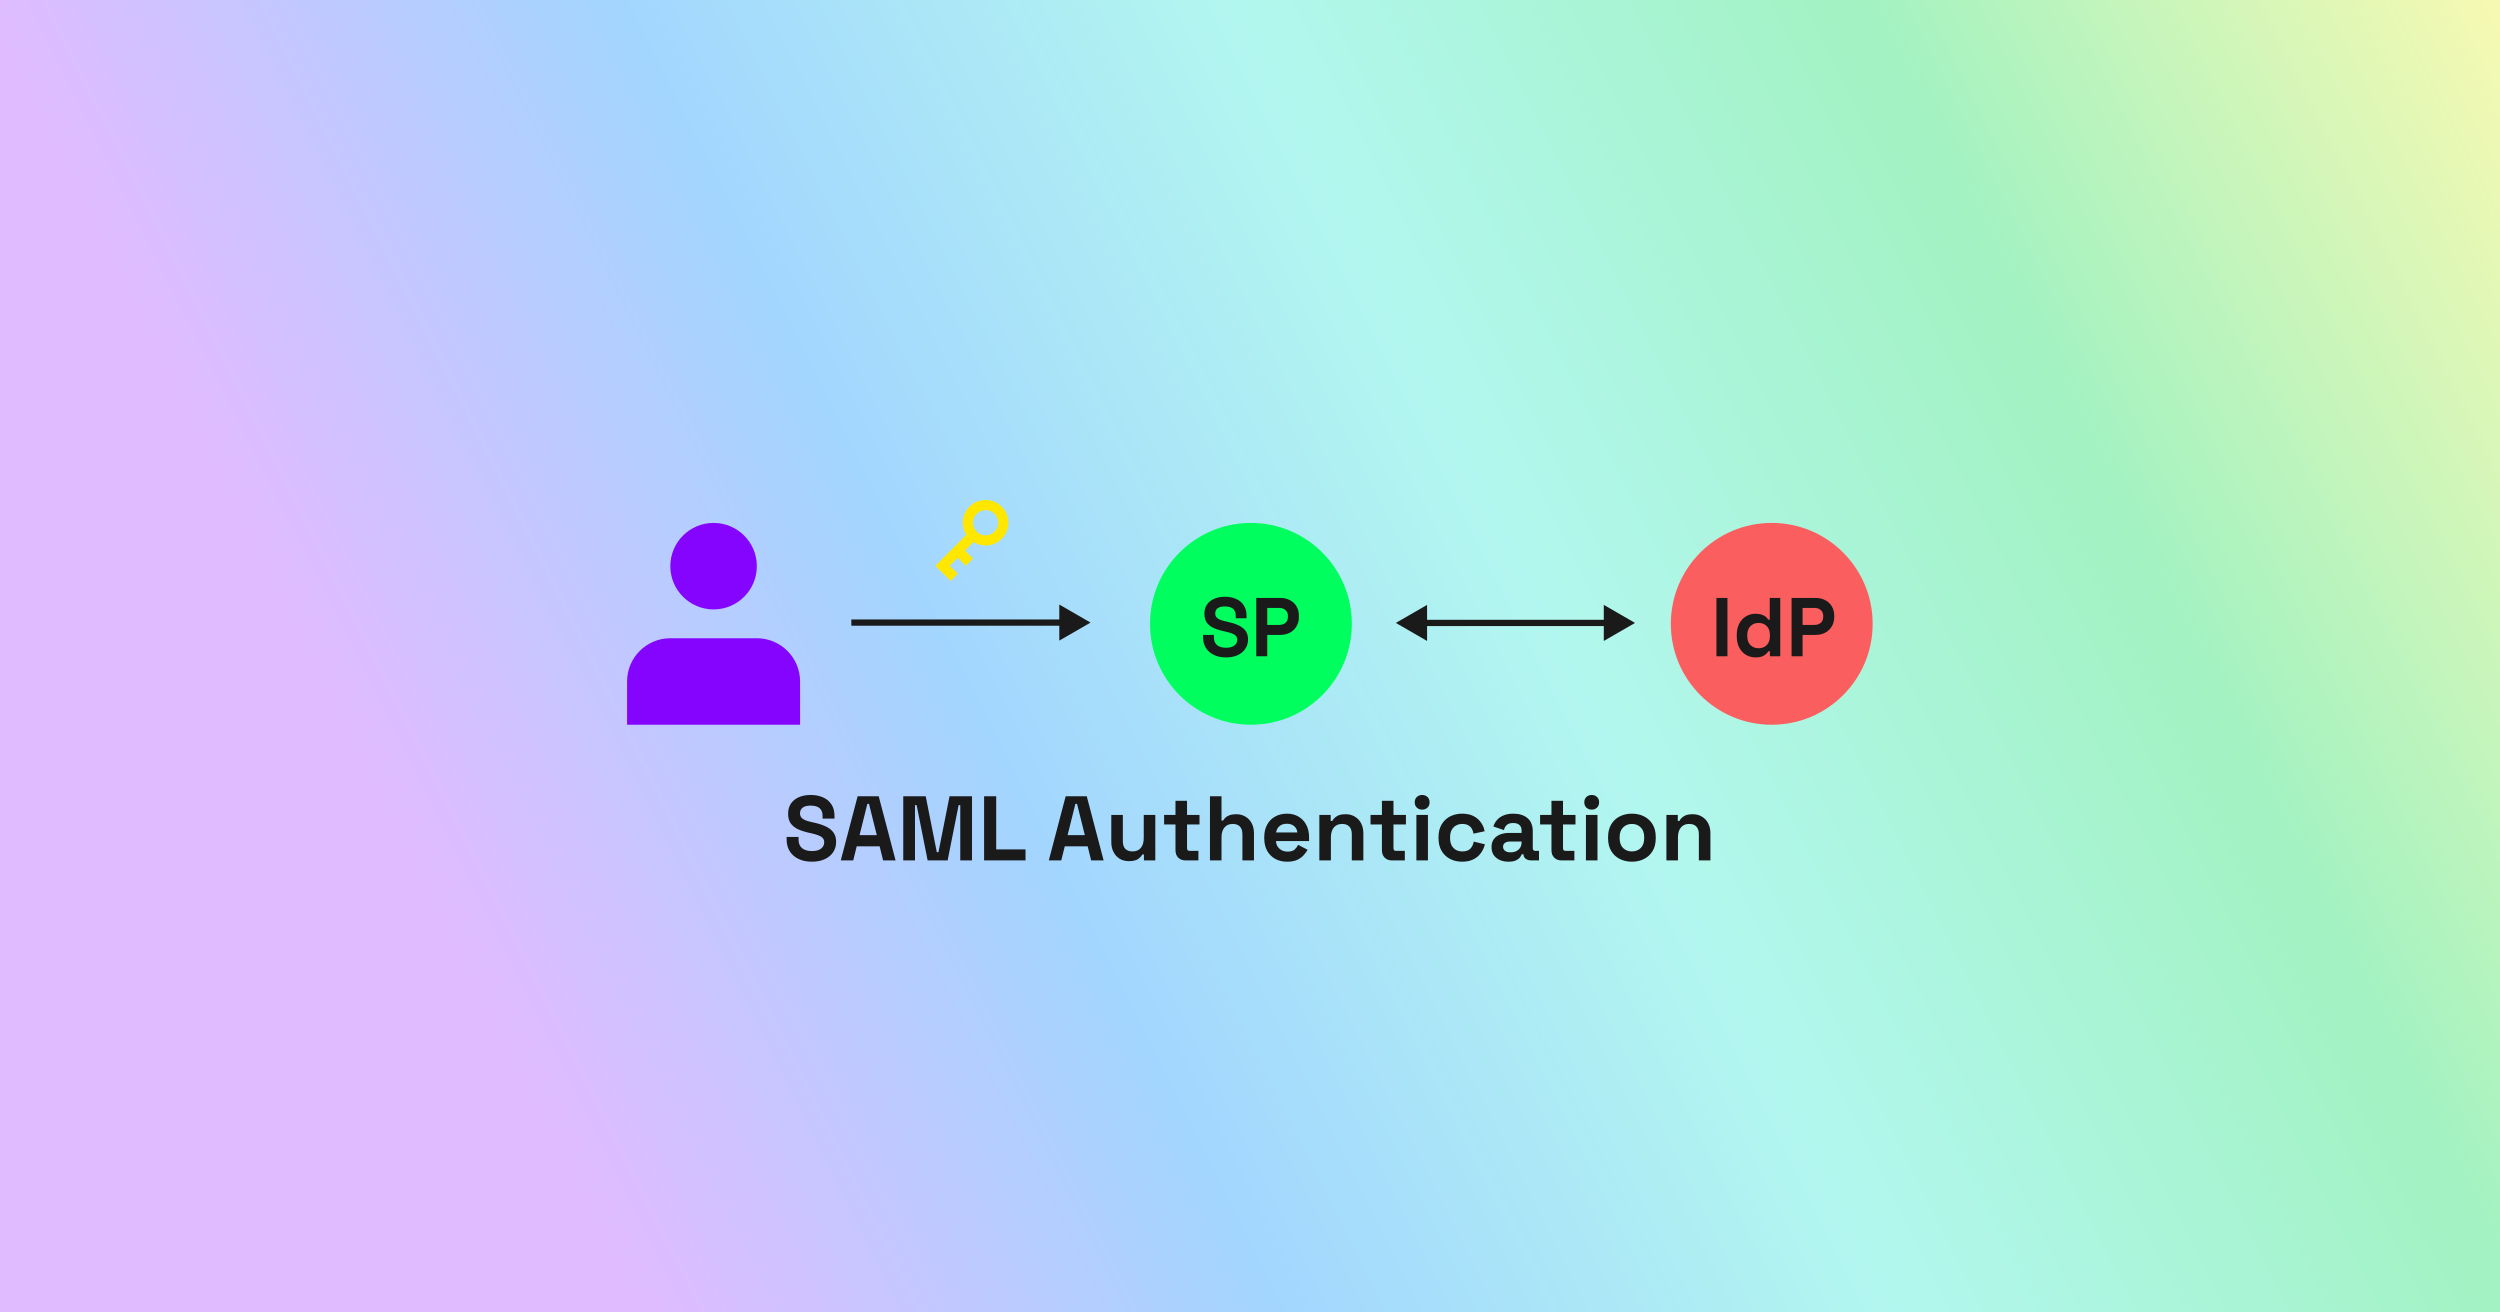 <svg width="1200" height="630" viewBox="0 0 1200 630" fill="none" xmlns="http://www.w3.org/2000/svg">
<rect width="1200" height="630" fill="#1E1E1E"/>
<path d="M0 0H1200V630H0V0Z" fill="url(#paint0_linear_0_1)"/>
<path d="M342.518 292.518C353.983 292.518 363.277 283.224 363.277 271.759C363.277 260.294 353.983 251 342.518 251C331.053 251 321.759 260.294 321.759 271.759C321.759 283.224 331.053 292.518 342.518 292.518Z" fill="#8404FE"/>
<path d="M384.037 327.117C384.037 315.652 374.743 306.358 363.277 306.358H321.759C310.294 306.358 301 315.652 301 327.117V347.876H384.037V327.117Z" fill="#8404FE"/>
<circle cx="850.438" cy="299.438" r="48.438" fill="#FB5E5E"/>
<path d="M823.896 315V287H829.176V315H823.896ZM842.603 315.56C841.03 315.56 839.55 315.173 838.163 314.4C836.803 313.6 835.71 312.44 834.883 310.92C834.057 309.4 833.643 307.56 833.643 305.4V304.76C833.643 302.6 834.057 300.76 834.883 299.24C835.71 297.72 836.803 296.573 838.163 295.8C839.523 295 841.003 294.6 842.603 294.6C843.803 294.6 844.803 294.747 845.603 295.04C846.43 295.307 847.097 295.653 847.603 296.08C848.11 296.507 848.497 296.96 848.763 297.44H849.483V287H854.523V315H849.563V312.6H848.843C848.39 313.347 847.683 314.027 846.723 314.64C845.79 315.253 844.417 315.56 842.603 315.56ZM844.123 311.16C845.67 311.16 846.963 310.667 848.003 309.68C849.043 308.667 849.563 307.2 849.563 305.28V304.88C849.563 302.96 849.043 301.507 848.003 300.52C846.99 299.507 845.697 299 844.123 299C842.577 299 841.283 299.507 840.243 300.52C839.203 301.507 838.683 302.96 838.683 304.88V305.28C838.683 307.2 839.203 308.667 840.243 309.68C841.283 310.667 842.577 311.16 844.123 311.16ZM859.951 315V287H871.471C873.231 287 874.778 287.36 876.111 288.08C877.471 288.773 878.524 289.76 879.271 291.04C880.044 292.32 880.431 293.84 880.431 295.6V296.16C880.431 297.893 880.031 299.413 879.231 300.72C878.458 302 877.391 303 876.031 303.72C874.698 304.413 873.178 304.76 871.471 304.76H865.231V315H859.951ZM865.231 299.96H870.951C872.204 299.96 873.218 299.613 873.991 298.92C874.764 298.227 875.151 297.28 875.151 296.08V295.68C875.151 294.48 874.764 293.533 873.991 292.84C873.218 292.147 872.204 291.8 870.951 291.8H865.231V299.96Z" fill="#1A1A1A"/>
<path d="M523.456 298.84L508.456 290.18V307.5L523.456 298.84ZM408.64 298.84V300.34H509.956V298.84V297.34H408.64V298.84Z" fill="#1A1A1A"/>
<circle cx="600.438" cy="299.438" r="48.438" fill="#00FF5E"/>
<path d="M588.463 315.56C586.303 315.56 584.396 315.173 582.743 314.4C581.089 313.627 579.796 312.52 578.863 311.08C577.929 309.64 577.463 307.907 577.463 305.88V304.76H582.663V305.88C582.663 307.56 583.183 308.827 584.223 309.68C585.263 310.507 586.676 310.92 588.463 310.92C590.276 310.92 591.623 310.56 592.503 309.84C593.409 309.12 593.863 308.2 593.863 307.08C593.863 306.307 593.636 305.68 593.183 305.2C592.756 304.72 592.116 304.333 591.263 304.04C590.436 303.72 589.423 303.427 588.223 303.16L587.303 302.96C585.383 302.533 583.729 302 582.343 301.36C580.983 300.693 579.929 299.827 579.183 298.76C578.463 297.693 578.103 296.307 578.103 294.6C578.103 292.893 578.503 291.44 579.303 290.24C580.129 289.013 581.276 288.08 582.743 287.44C584.236 286.773 585.983 286.44 587.983 286.44C589.983 286.44 591.756 286.787 593.303 287.48C594.876 288.147 596.103 289.16 596.983 290.52C597.889 291.853 598.343 293.533 598.343 295.56V296.76H593.143V295.56C593.143 294.493 592.929 293.64 592.503 293C592.103 292.333 591.516 291.853 590.743 291.56C589.969 291.24 589.049 291.08 587.983 291.08C586.383 291.08 585.196 291.387 584.423 292C583.676 292.587 583.303 293.4 583.303 294.44C583.303 295.133 583.476 295.72 583.823 296.2C584.196 296.68 584.743 297.08 585.463 297.4C586.183 297.72 587.103 298 588.223 298.24L589.143 298.44C591.143 298.867 592.876 299.413 594.343 300.08C595.836 300.747 596.996 301.627 597.823 302.72C598.649 303.813 599.063 305.213 599.063 306.92C599.063 308.627 598.623 310.133 597.743 311.44C596.889 312.72 595.663 313.733 594.063 314.48C592.489 315.2 590.623 315.56 588.463 315.56ZM603.001 315V287H614.521C616.281 287 617.827 287.36 619.161 288.08C620.521 288.773 621.574 289.76 622.321 291.04C623.094 292.32 623.481 293.84 623.481 295.6V296.16C623.481 297.893 623.081 299.413 622.281 300.72C621.507 302 620.441 303 619.081 303.72C617.747 304.413 616.227 304.76 614.521 304.76H608.281V315H603.001ZM608.281 299.96H614.001C615.254 299.96 616.267 299.613 617.041 298.92C617.814 298.227 618.201 297.28 618.201 296.08V295.68C618.201 294.48 617.814 293.533 617.041 292.84C616.267 292.147 615.254 291.8 614.001 291.8H608.281V299.96Z" fill="#1A1A1A"/>
<path d="M670 299L685 307.66V290.34L670 299ZM784.816 299L769.816 290.34V307.66L784.816 299ZM683.5 299V300.5H771.316V299V297.5H683.5V299Z" fill="#1A1A1A"/>
<path fill-rule="evenodd" clip-rule="evenodd" d="M473.073 261.853C479.108 261.853 484 256.961 484 250.927C484 244.892 479.108 240 473.073 240C467.039 240 462.147 244.892 462.147 250.927C462.147 253.065 462.761 255.059 463.822 256.744L449 271.566L456.277 278.844L459.711 275.41L455.868 271.566L459.718 267.716L463.562 271.559L466.996 268.125L463.152 264.282L467.256 260.178C468.941 261.239 470.935 261.853 473.073 261.853ZM473.073 256.997C476.426 256.997 479.144 254.279 479.144 250.927C479.144 247.574 476.426 244.856 473.073 244.856C469.721 244.856 467.003 247.574 467.003 250.927C467.003 254.279 469.721 256.997 473.073 256.997Z" fill="#FFE700"/>
<path d="M389.686 413.616C387.31 413.616 385.213 413.191 383.394 412.34C381.575 411.489 380.153 410.272 379.126 408.688C378.099 407.104 377.586 405.197 377.586 402.968V401.736H383.306V402.968C383.306 404.816 383.878 406.209 385.022 407.148C386.166 408.057 387.721 408.512 389.686 408.512C391.681 408.512 393.162 408.116 394.13 407.324C395.127 406.532 395.626 405.52 395.626 404.288C395.626 403.437 395.377 402.748 394.878 402.22C394.409 401.692 393.705 401.267 392.766 400.944C391.857 400.592 390.742 400.269 389.422 399.976L388.41 399.756C386.298 399.287 384.479 398.7 382.954 397.996C381.458 397.263 380.299 396.309 379.478 395.136C378.686 393.963 378.29 392.437 378.29 390.56C378.29 388.683 378.73 387.084 379.61 385.764C380.519 384.415 381.781 383.388 383.394 382.684C385.037 381.951 386.958 381.584 389.158 381.584C391.358 381.584 393.309 381.965 395.01 382.728C396.741 383.461 398.09 384.576 399.058 386.072C400.055 387.539 400.554 389.387 400.554 391.616V392.936H394.834V391.616C394.834 390.443 394.599 389.504 394.13 388.8C393.69 388.067 393.045 387.539 392.194 387.216C391.343 386.864 390.331 386.688 389.158 386.688C387.398 386.688 386.093 387.025 385.242 387.7C384.421 388.345 384.01 389.24 384.01 390.384C384.01 391.147 384.201 391.792 384.582 392.32C384.993 392.848 385.594 393.288 386.386 393.64C387.178 393.992 388.19 394.3 389.422 394.564L390.434 394.784C392.634 395.253 394.541 395.855 396.154 396.588C397.797 397.321 399.073 398.289 399.982 399.492C400.891 400.695 401.346 402.235 401.346 404.112C401.346 405.989 400.862 407.647 399.894 409.084C398.955 410.492 397.606 411.607 395.846 412.428C394.115 413.22 392.062 413.616 389.686 413.616ZM403.565 413L411.661 382.2H421.781L429.877 413H423.893L422.221 406.224H411.221L409.549 413H403.565ZM412.585 400.856H420.857L417.117 385.852H416.325L412.585 400.856ZM433.564 413V382.2H444.344L449.668 409.04H450.46L455.784 382.2H466.564V413H460.932V386.468H460.14L454.86 413H445.268L439.988 386.468H439.196V413H433.564ZM472.365 413V382.2H478.173V407.72H492.253V413H472.365ZM503.425 413L511.521 382.2H521.641L529.737 413H523.753L522.081 406.224H511.081L509.409 413H503.425ZM512.445 400.856H520.717L516.977 385.852H516.185L512.445 400.856ZM541.916 413.352C540.214 413.352 538.718 412.971 537.428 412.208C536.166 411.416 535.184 410.331 534.48 408.952C533.776 407.573 533.424 405.989 533.424 404.2V391.176H538.968V403.76C538.968 405.403 539.364 406.635 540.156 407.456C540.977 408.277 542.136 408.688 543.632 408.688C545.333 408.688 546.653 408.131 547.592 407.016C548.53 405.872 549 404.288 549 402.264V391.176H554.544V413H549.088V410.14H548.296C547.944 410.873 547.284 411.592 546.316 412.296C545.348 413 543.881 413.352 541.916 413.352ZM569.073 413C567.635 413 566.462 412.56 565.553 411.68C564.673 410.771 564.233 409.568 564.233 408.072V395.752H558.777V391.176H564.233V384.4H569.777V391.176H575.761V395.752H569.777V407.104C569.777 407.984 570.187 408.424 571.009 408.424H575.233V413H569.073ZM580.779 413V382.2H586.323V393.86H587.115C587.35 393.391 587.717 392.921 588.215 392.452C588.714 391.983 589.374 391.601 590.195 391.308C591.046 390.985 592.117 390.824 593.407 390.824C595.109 390.824 596.59 391.22 597.851 392.012C599.142 392.775 600.139 393.845 600.843 395.224C601.547 396.573 601.899 398.157 601.899 399.976V413H596.355V400.416C596.355 398.773 595.945 397.541 595.123 396.72C594.331 395.899 593.187 395.488 591.691 395.488C589.99 395.488 588.67 396.06 587.731 397.204C586.793 398.319 586.323 399.888 586.323 401.912V413H580.779ZM617.837 413.616C615.666 413.616 613.745 413.161 612.073 412.252C610.43 411.313 609.139 410.008 608.201 408.336C607.291 406.635 606.837 404.64 606.837 402.352V401.824C606.837 399.536 607.291 397.556 608.201 395.884C609.11 394.183 610.386 392.877 612.029 391.968C613.671 391.029 615.578 390.56 617.748 390.56C619.89 390.56 621.753 391.044 623.337 392.012C624.921 392.951 626.153 394.271 627.032 395.972C627.913 397.644 628.353 399.595 628.353 401.824V403.716H612.469C612.527 405.212 613.085 406.429 614.141 407.368C615.197 408.307 616.487 408.776 618.013 408.776C619.567 408.776 620.711 408.439 621.445 407.764C622.178 407.089 622.735 406.341 623.117 405.52L627.649 407.896C627.238 408.659 626.637 409.495 625.845 410.404C625.082 411.284 624.055 412.047 622.765 412.692C621.474 413.308 619.831 413.616 617.837 413.616ZM612.513 399.58H622.721C622.603 398.319 622.09 397.307 621.181 396.544C620.301 395.781 619.142 395.4 617.705 395.4C616.209 395.4 615.021 395.781 614.141 396.544C613.261 397.307 612.718 398.319 612.513 399.58ZM633.287 413V391.176H638.743V394.036H639.535C639.887 393.273 640.547 392.555 641.515 391.88C642.483 391.176 643.95 390.824 645.915 390.824C647.616 390.824 649.098 391.22 650.359 392.012C651.65 392.775 652.647 393.845 653.351 395.224C654.055 396.573 654.407 398.157 654.407 399.976V413H648.863V400.416C648.863 398.773 648.452 397.541 647.631 396.72C646.839 395.899 645.695 395.488 644.199 395.488C642.498 395.488 641.178 396.06 640.239 397.204C639.3 398.319 638.831 399.888 638.831 401.912V413H633.287ZM668.159 413C666.721 413 665.548 412.56 664.639 411.68C663.759 410.771 663.319 409.568 663.319 408.072V395.752H657.863V391.176H663.319V384.4H668.863V391.176H674.847V395.752H668.863V407.104C668.863 407.984 669.273 408.424 670.095 408.424H674.319V413H668.159ZM679.865 413V391.176H685.409V413H679.865ZM682.637 388.624C681.64 388.624 680.789 388.301 680.085 387.656C679.41 387.011 679.073 386.16 679.073 385.104C679.073 384.048 679.41 383.197 680.085 382.552C680.789 381.907 681.64 381.584 682.637 381.584C683.664 381.584 684.514 381.907 685.189 382.552C685.864 383.197 686.201 384.048 686.201 385.104C686.201 386.16 685.864 387.011 685.189 387.656C684.514 388.301 683.664 388.624 682.637 388.624ZM701.805 413.616C699.693 413.616 697.771 413.176 696.041 412.296C694.339 411.416 692.99 410.14 691.993 408.468C690.995 406.796 690.497 404.772 690.497 402.396V401.78C690.497 399.404 690.995 397.38 691.993 395.708C692.99 394.036 694.339 392.76 696.041 391.88C697.771 391 699.693 390.56 701.805 390.56C703.887 390.56 705.677 390.927 707.173 391.66C708.669 392.393 709.871 393.405 710.781 394.696C711.719 395.957 712.335 397.395 712.629 399.008L707.261 400.152C707.143 399.272 706.879 398.48 706.469 397.776C706.058 397.072 705.471 396.515 704.709 396.104C703.975 395.693 703.051 395.488 701.937 395.488C700.822 395.488 699.81 395.737 698.901 396.236C698.021 396.705 697.317 397.424 696.789 398.392C696.29 399.331 696.041 400.489 696.041 401.868V402.308C696.041 403.687 696.29 404.86 696.789 405.828C697.317 406.767 698.021 407.485 698.901 407.984C699.81 408.453 700.822 408.688 701.937 408.688C703.609 408.688 704.87 408.263 705.721 407.412C706.601 406.532 707.158 405.388 707.393 403.98L712.761 405.256C712.379 406.811 711.719 408.233 710.781 409.524C709.871 410.785 708.669 411.783 707.173 412.516C705.677 413.249 703.887 413.616 701.805 413.616ZM724.11 413.616C722.555 413.616 721.162 413.352 719.93 412.824C718.698 412.267 717.715 411.475 716.982 410.448C716.278 409.392 715.926 408.116 715.926 406.62C715.926 405.124 716.278 403.877 716.982 402.88C717.715 401.853 718.713 401.091 719.974 400.592C721.265 400.064 722.731 399.8 724.374 399.8H730.358V398.568C730.358 397.541 730.035 396.705 729.39 396.06C728.745 395.385 727.718 395.048 726.31 395.048C724.931 395.048 723.905 395.371 723.23 396.016C722.555 396.632 722.115 397.439 721.91 398.436L716.806 396.72C717.158 395.605 717.715 394.593 718.478 393.684C719.27 392.745 720.311 391.997 721.602 391.44C722.922 390.853 724.521 390.56 726.398 390.56C729.273 390.56 731.546 391.279 733.218 392.716C734.89 394.153 735.726 396.236 735.726 398.964V407.104C735.726 407.984 736.137 408.424 736.958 408.424H738.718V413H735.022C733.937 413 733.042 412.736 732.338 412.208C731.634 411.68 731.282 410.976 731.282 410.096V410.052H730.446C730.329 410.404 730.065 410.873 729.654 411.46C729.243 412.017 728.598 412.516 727.718 412.956C726.838 413.396 725.635 413.616 724.11 413.616ZM725.078 409.128C726.633 409.128 727.894 408.703 728.862 407.852C729.859 406.972 730.358 405.813 730.358 404.376V403.936H724.77C723.743 403.936 722.937 404.156 722.35 404.596C721.763 405.036 721.47 405.652 721.47 406.444C721.47 407.236 721.778 407.881 722.394 408.38C723.01 408.879 723.905 409.128 725.078 409.128ZM749.542 413C748.104 413 746.931 412.56 746.022 411.68C745.142 410.771 744.702 409.568 744.702 408.072V395.752H739.246V391.176H744.702V384.4H750.246V391.176H756.23V395.752H750.246V407.104C750.246 407.984 750.656 408.424 751.478 408.424H755.702V413H749.542ZM761.248 413V391.176H766.792V413H761.248ZM764.02 388.624C763.023 388.624 762.172 388.301 761.468 387.656C760.793 387.011 760.456 386.16 760.456 385.104C760.456 384.048 760.793 383.197 761.468 382.552C762.172 381.907 763.023 381.584 764.02 381.584C765.047 381.584 765.897 381.907 766.572 382.552C767.247 383.197 767.584 384.048 767.584 385.104C767.584 386.16 767.247 387.011 766.572 387.656C765.897 388.301 765.047 388.624 764.02 388.624ZM783.319 413.616C781.149 413.616 779.198 413.176 777.467 412.296C775.737 411.416 774.373 410.14 773.375 408.468C772.378 406.796 771.879 404.787 771.879 402.44V401.736C771.879 399.389 772.378 397.38 773.375 395.708C774.373 394.036 775.737 392.76 777.467 391.88C779.198 391 781.149 390.56 783.319 390.56C785.49 390.56 787.441 391 789.171 391.88C790.902 392.76 792.266 394.036 793.263 395.708C794.261 397.38 794.759 399.389 794.759 401.736V402.44C794.759 404.787 794.261 406.796 793.263 408.468C792.266 410.14 790.902 411.416 789.171 412.296C787.441 413.176 785.49 413.616 783.319 413.616ZM783.319 408.688C785.021 408.688 786.429 408.145 787.543 407.06C788.658 405.945 789.215 404.361 789.215 402.308V401.868C789.215 399.815 788.658 398.245 787.543 397.16C786.458 396.045 785.05 395.488 783.319 395.488C781.618 395.488 780.21 396.045 779.095 397.16C777.981 398.245 777.423 399.815 777.423 401.868V402.308C777.423 404.361 777.981 405.945 779.095 407.06C780.21 408.145 781.618 408.688 783.319 408.688ZM799.877 413V391.176H805.333V394.036H806.125C806.477 393.273 807.137 392.555 808.105 391.88C809.073 391.176 810.54 390.824 812.505 390.824C814.206 390.824 815.688 391.22 816.949 392.012C818.24 392.775 819.237 393.845 819.941 395.224C820.645 396.573 820.997 398.157 820.997 399.976V413H815.453V400.416C815.453 398.773 815.042 397.541 814.221 396.72C813.429 395.899 812.285 395.488 810.789 395.488C809.088 395.488 807.768 396.06 806.829 397.204C805.89 398.319 805.421 399.888 805.421 401.912V413H799.877Z" fill="#1A1A1A"/>
<defs>
<linearGradient id="paint0_linear_0_1" x1="3.30675e-05" y1="616.568" x2="1200" y2="13.432" gradientUnits="userSpaceOnUse">
<stop offset="0.2" stop-color="#E0BBFF"/>
<stop offset="0.4" stop-color="#A3D5FF"/>
<stop offset="0.6" stop-color="#B2F7EF"/>
<stop offset="0.8" stop-color="#A2F2C2"/>
<stop offset="1" stop-color="#F5F9B2"/>
</linearGradient>
</defs>
</svg>
